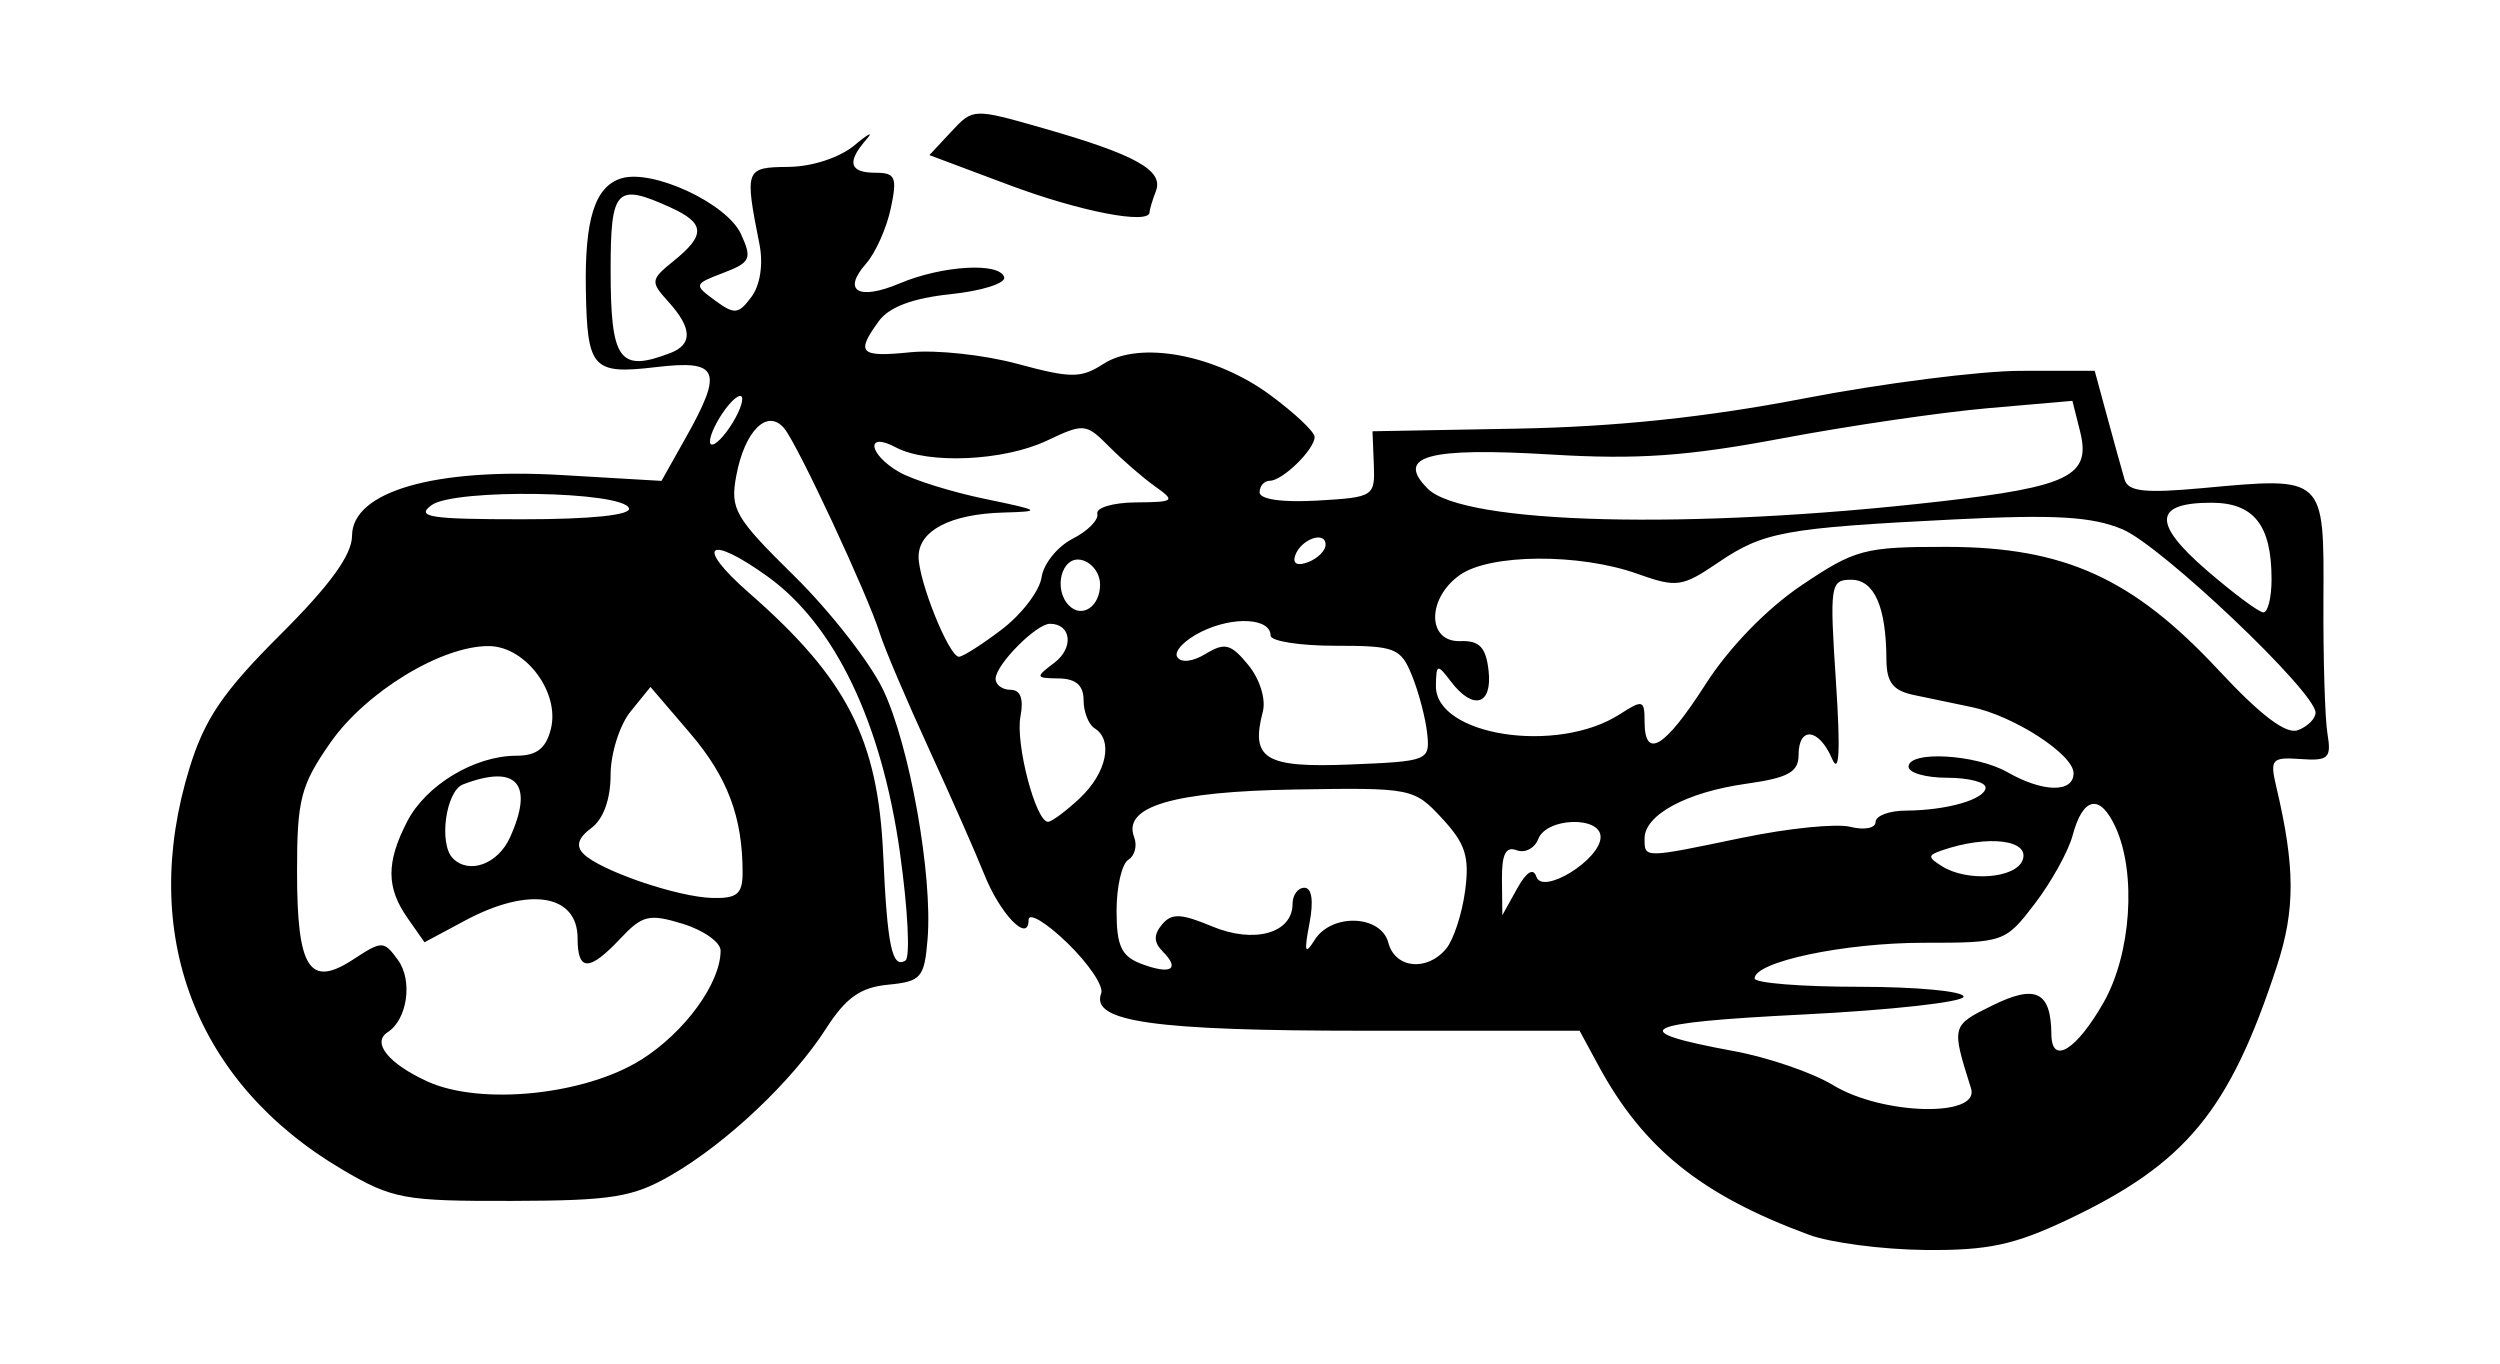 <?xml version="1.0" encoding="UTF-8" standalone="no"?>
<!-- Created with Inkscape (http://www.inkscape.org/) -->
<svg id="svg2" xmlns:rdf="http://www.w3.org/1999/02/22-rdf-syntax-ns#" xmlns="http://www.w3.org/2000/svg" height="54" width="99" version="1.1" xmlns:cc="http://creativecommons.org/ns#" xmlns:dc="http://purl.org/dc/elements/1.1/">
 <g id="g15253">
  <rect id="rect2990" opacity="0" height="54" width="99" y="0" x="0"/>
  <path id="path8956" d="m71.635 48.897c-4.262-1.57-6.561-3.419-8.341-6.709l-0.742-1.371h-8.494c-8.39 0-10.884-0.354-10.45-1.484 0.106-0.277-0.497-1.173-1.341-1.991-0.844-0.818-1.535-1.229-1.535-0.913 0 0.943-1.134-0.233-1.768-1.834-0.305-0.771-1.284-2.991-2.176-4.933-0.891-1.943-1.767-4.001-1.945-4.574-0.474-1.522-3.249-7.475-3.785-8.122-0.666-0.802-1.565 0.081-1.9 1.866-0.25 1.335-0.067 1.652 2.303 3.985 1.416 1.395 2.995 3.418 3.51 4.496 1.051 2.202 1.969 7.352 1.761 9.876-0.126 1.532-0.253 1.678-1.565 1.805-1.094 0.105-1.669 0.513-2.458 1.742-1.327 2.068-3.923 4.524-6.132 5.801-1.515 0.876-2.34 1.009-6.316 1.019-4.257 0.011-4.72-0.075-6.69-1.232-5.844-3.435-8.093-9.342-6.062-15.924 0.598-1.937 1.331-3.013 3.59-5.265 1.975-1.97 2.84-3.163 2.842-3.92 0.006-1.752 3.275-2.698 8.307-2.403l3.947 0.231 0.953-1.696c1.506-2.679 1.329-3.105-1.166-2.81-2.517 0.298-2.725 0.072-2.782-3.027-0.052-2.82 0.353-4.114 1.393-4.444 1.232-0.391 4.196 0.985 4.752 2.206 0.444 0.973 0.376 1.122-0.703 1.534-1.165 0.445-1.173 0.471-0.328 1.092 0.772 0.566 0.929 0.551 1.443-0.141 0.348-0.469 0.474-1.296 0.318-2.084-0.592-2.987-0.569-3.048 1.154-3.064 0.932-0.009 2.027-0.369 2.614-0.86 0.555-0.465 0.765-0.566 0.465-0.225-0.787 0.896-0.672 1.317 0.361 1.317 0.793 0 0.868 0.176 0.605 1.416-0.166 0.779-0.605 1.76-0.976 2.181-0.961 1.089-0.305 1.475 1.333 0.783 1.685-0.711 3.966-0.844 4.134-0.242 0.067 0.24-0.886 0.541-2.116 0.67-1.501 0.157-2.437 0.507-2.844 1.063-0.929 1.271-0.757 1.442 1.245 1.238 1.018-0.104 2.929 0.103 4.247 0.46 2.12 0.574 2.511 0.574 3.397 0.001 1.435-0.929 4.424-0.373 6.599 1.226 0.971 0.714 1.766 1.464 1.766 1.665 0 0.494-1.269 1.736-1.774 1.736-0.222 0-0.404 0.206-0.404 0.458 0 0.279 0.894 0.407 2.287 0.327 2.235-0.129 2.286-0.162 2.235-1.438l-0.052-1.307 5.714-0.104c3.922-0.072 7.49-0.447 11.377-1.196 3.115-0.6 6.978-1.092 8.585-1.093l2.923-0.002 0.503 1.851c0.277 1.018 0.583 2.124 0.681 2.457 0.14 0.476 0.808 0.548 3.108 0.336 4.838-0.445 4.791-0.489 4.766 4.431-0.012 2.315 0.06 4.7 0.16 5.299 0.161 0.965 0.04 1.079-1.063 1.001-1.144-0.081-1.222 0.007-0.966 1.089 0.753 3.185 0.759 4.875 0.024 7.118-1.874 5.723-3.595 7.81-8.267 10.025-2.133 1.011-3.174 1.234-5.663 1.209-1.677-0.017-3.746-0.287-4.598-0.601zm6.419-5.793c-0.784-2.49-0.785-2.486 0.852-3.292 1.713-0.844 2.314-0.547 2.329 1.151 0.01 1.228 0.989 0.628 2.069-1.268 1.087-1.909 1.307-5.104 0.477-6.926-0.616-1.353-1.294-1.228-1.706 0.315-0.167 0.626-0.838 1.838-1.491 2.694-1.172 1.537-1.226 1.556-4.409 1.556-3.139 0-6.693 0.75-6.693 1.413 0 0.181 1.862 0.33 4.138 0.33 2.276 0 4.138 0.176 4.138 0.39s-2.871 0.534-6.38 0.709c-6.495 0.325-7.088 0.642-2.709 1.449 1.35 0.249 3.114 0.855 3.92 1.346 1.952 1.19 5.828 1.286 5.465 0.135zm-52.661-1.139c1.73-1.092 3.143-3.034 3.143-4.32 0-0.331-0.673-0.808-1.495-1.061-1.332-0.409-1.602-0.345-2.472 0.58-1.236 1.315-1.696 1.314-1.696-0.003 0-1.757-1.926-2.063-4.453-0.709l-1.609 0.862-0.672-0.959c-0.846-1.208-0.849-2.208-0.012-3.829 0.745-1.44 2.671-2.599 4.319-2.599 0.805 0 1.174-0.286 1.369-1.062 0.362-1.442-0.995-3.262-2.445-3.28-1.871-0.023-4.891 1.817-6.294 3.835-1.17 1.683-1.313 2.237-1.313 5.096 0 3.848 0.491 4.614 2.228 3.476 1.138-0.746 1.206-0.745 1.767 0.021 0.595 0.814 0.375 2.361-0.407 2.863-0.641 0.412 0.038 1.25 1.583 1.953 2.105 0.958 6.238 0.535 8.457-0.865zm20.656-4.281c-0.362-0.362-0.373-0.664-0.037-1.069 0.382-0.46 0.749-0.447 1.989 0.071 1.666 0.696 3.184 0.27 3.184-0.893 0-0.351 0.212-0.638 0.47-0.638 0.296 0 0.37 0.525 0.199 1.416-0.217 1.133-0.176 1.263 0.205 0.653 0.669-1.071 2.631-0.998 2.92 0.109 0.266 1.019 1.532 1.149 2.29 0.235 0.29-0.35 0.628-1.379 0.749-2.287 0.181-1.353 0.017-1.871-0.911-2.872-1.115-1.203-1.202-1.22-5.814-1.145-4.836 0.078-6.846 0.673-6.38 1.888 0.129 0.335 0.024 0.738-0.232 0.896-0.256 0.158-0.465 1.066-0.465 2.018 0 1.395 0.19 1.803 0.98 2.102 1.165 0.441 1.555 0.22 0.853-0.483zm-10.411-3.92c-0.73-5.171-2.579-9.024-5.248-10.939-2.37-1.7-2.891-1.238-0.732 0.65 3.885 3.398 5.11 5.787 5.316 10.372 0.163 3.622 0.352 4.518 0.88 4.191 0.196-0.121 0.098-2.045-0.217-4.275zm25.204 0.956c0.246 0.739 2.541-0.684 2.541-1.575 0-0.838-2.14-0.773-2.466 0.075-0.143 0.373-0.529 0.575-0.858 0.449-0.431-0.165-0.593 0.16-0.582 1.173l0.015 1.402 0.58-1.046c0.375-0.677 0.647-0.845 0.769-0.478zm-31.435-0.164c0-2.209-0.597-3.789-2.092-5.536l-1.556-1.817-0.79 0.975c-0.434 0.536-0.79 1.667-0.79 2.512 0 0.959-0.287 1.749-0.762 2.1-0.522 0.386-0.622 0.706-0.316 1.017 0.653 0.664 3.722 1.717 5.108 1.752 0.979 0.025 1.198-0.158 1.198-1.004zm50.686-0.49c0.311-0.811-1.375-1.017-3.194-0.391-0.565 0.194-0.565 0.269 0 0.626 0.997 0.631 2.916 0.49 3.194-0.235zm-59.903-0.892c0.973-2.136 0.277-2.929-1.855-2.111-0.684 0.263-0.97 2.359-0.399 2.93 0.641 0.641 1.776 0.228 2.253-0.819zm48.837-0.004c1.786-0.373 3.698-0.565 4.247-0.427 0.552 0.139 0.999 0.052 0.999-0.193 0-0.244 0.539-0.447 1.198-0.45 1.634-0.008 3.158-0.45 3.158-0.916 0-0.212-0.686-0.385-1.525-0.385-0.839 0-1.525-0.196-1.525-0.436 0-0.647 2.668-0.498 3.92 0.218 1.406 0.804 2.614 0.82 2.614 0.036 0-0.737-2.349-2.262-4.029-2.615-0.659-0.138-1.688-0.353-2.287-0.478-0.838-0.174-1.09-0.5-1.095-1.416-0.01-2.089-0.481-3.15-1.398-3.15-0.822 0-0.853 0.209-0.601 4.029 0.183 2.774 0.134 3.724-0.158 3.049-0.519-1.202-1.322-1.285-1.322-0.136 0 0.676-0.413 0.903-2.069 1.136-2.365 0.333-4.029 1.229-4.029 2.167 0 0.792-0.065 0.792 3.901-0.035zm-26.254-1.575c1.05-0.987 1.322-2.292 0.573-2.755-0.24-0.148-0.436-0.65-0.436-1.115 0-0.582-0.305-0.85-0.98-0.859-0.934-0.013-0.942-0.043-0.174-0.624 0.777-0.588 0.667-1.54-0.178-1.54-0.545 0-2.152 1.626-2.152 2.178 0 0.24 0.267 0.436 0.593 0.436 0.393 0 0.525 0.357 0.391 1.056-0.205 1.072 0.606 4.171 1.091 4.171 0.146 0 0.719-0.426 1.273-0.947zm13.745-2.538c-0.062-0.599-0.331-1.628-0.597-2.287-0.451-1.116-0.66-1.198-3.045-1.198-1.408 0-2.561-0.182-2.561-0.404 0-0.693-1.47-0.776-2.737-0.154-0.667 0.327-1.099 0.779-0.96 1.003 0.15 0.242 0.61 0.19 1.132-0.127 0.752-0.458 0.996-0.394 1.682 0.443 0.455 0.554 0.704 1.354 0.576 1.845-0.493 1.884 0.083 2.233 3.459 2.096 3.086-0.125 3.162-0.155 3.051-1.217zm7.627-0.773c0.907-0.587 0.98-0.566 0.98 0.287 0 1.535 0.802 1.046 2.412-1.47 0.93-1.454 2.42-2.991 3.8-3.92 2.129-1.434 2.488-1.529 5.761-1.525 4.642 0.006 7.365 1.24 10.749 4.873 1.691 1.815 2.685 2.566 3.158 2.384 0.38-0.146 0.691-0.458 0.691-0.693 0-0.818-6.111-6.618-7.649-7.261-1.208-0.505-2.668-0.59-6.641-0.391-6.749 0.339-7.569 0.489-9.368 1.71-1.429 0.97-1.642 0.999-3.202 0.443-2.288-0.816-5.823-0.794-7.019 0.044-1.319 0.924-1.311 2.67 0.012 2.623 0.756-0.027 1.012 0.239 1.118 1.163 0.158 1.373-0.61 1.597-1.492 0.436-0.539-0.709-0.58-0.698-0.593 0.171-0.029 1.978 4.809 2.726 7.282 1.125zm-24.465-3.365c0.784-0.598 1.489-1.524 1.566-2.058 0.077-0.534 0.629-1.22 1.228-1.525 0.599-0.305 1.04-0.751 0.98-0.991-0.06-0.24 0.626-0.443 1.525-0.45 1.532-0.013 1.579-0.053 0.762-0.633-0.479-0.341-1.298-1.05-1.819-1.576-0.914-0.923-1-0.931-2.462-0.238-1.708 0.81-4.719 0.945-5.985 0.268-1.217-0.651-1.086 0.281 0.138 0.98 0.539 0.308 2.058 0.783 3.376 1.057 2.248 0.466 2.293 0.5 0.734 0.544-2.092 0.06-3.347 0.717-3.347 1.752 0 0.971 1.206 3.958 1.598 3.958 0.154 0 0.922-0.49 1.706-1.088zm3.883-1.774c0-0.456-0.343-0.895-0.762-0.976-0.767-0.148-1.104 1.173-0.463 1.814 0.515 0.515 1.225 0.029 1.225-0.838zm46.39-0.216c0-2.135-0.7-3.021-2.385-3.021-2.28 0-2.337 0.813-0.188 2.67 1.056 0.913 2.067 1.665 2.247 1.673 0.18 0.007 0.327-0.588 0.327-1.322zm-37.46-1.359c0-0.573-0.99-0.214-1.207 0.437-0.106 0.318 0.093 0.416 0.517 0.253 0.379-0.146 0.69-0.456 0.69-0.69zm-27.586-1.442c-0.225-0.682-6.909-0.789-7.817-0.125-0.643 0.471-0.067 0.56 3.598 0.56 2.715 0 4.309-0.165 4.22-0.436zm51.871-0.265c5.174-0.593 6.035-1.02 5.594-2.775l-0.305-1.215-3.353 0.292c-1.844 0.161-5.509 0.698-8.144 1.194-3.763 0.709-5.726 0.846-9.147 0.64-4.89-0.294-6.173 0.06-4.887 1.35 1.409 1.413 10.408 1.641 20.242 0.513zm-47.385-4.066c-0.007-0.254-0.302-0.081-0.653 0.384s-0.633 1.053-0.626 1.307c0.007 0.254 0.302 0.081 0.653-0.384s0.633-1.053 0.626-1.307zm-2.853-1.815c0.895-0.343 0.872-0.989-0.069-2.03-0.725-0.801-0.715-0.874 0.218-1.629 1.261-1.021 1.231-1.484-0.133-2.106-2.155-0.982-2.375-0.752-2.375 2.471 0 3.592 0.341 4.068 2.36 3.293zm13.426-6.655-3.162-1.185 0.866-0.929c0.864-0.927 0.872-0.928 3.644-0.135 3.658 1.046 4.774 1.668 4.461 2.485-0.138 0.361-0.252 0.738-0.252 0.838 0 0.509-2.75-0.022-5.558-1.074z"/>
 </g>
</svg>
